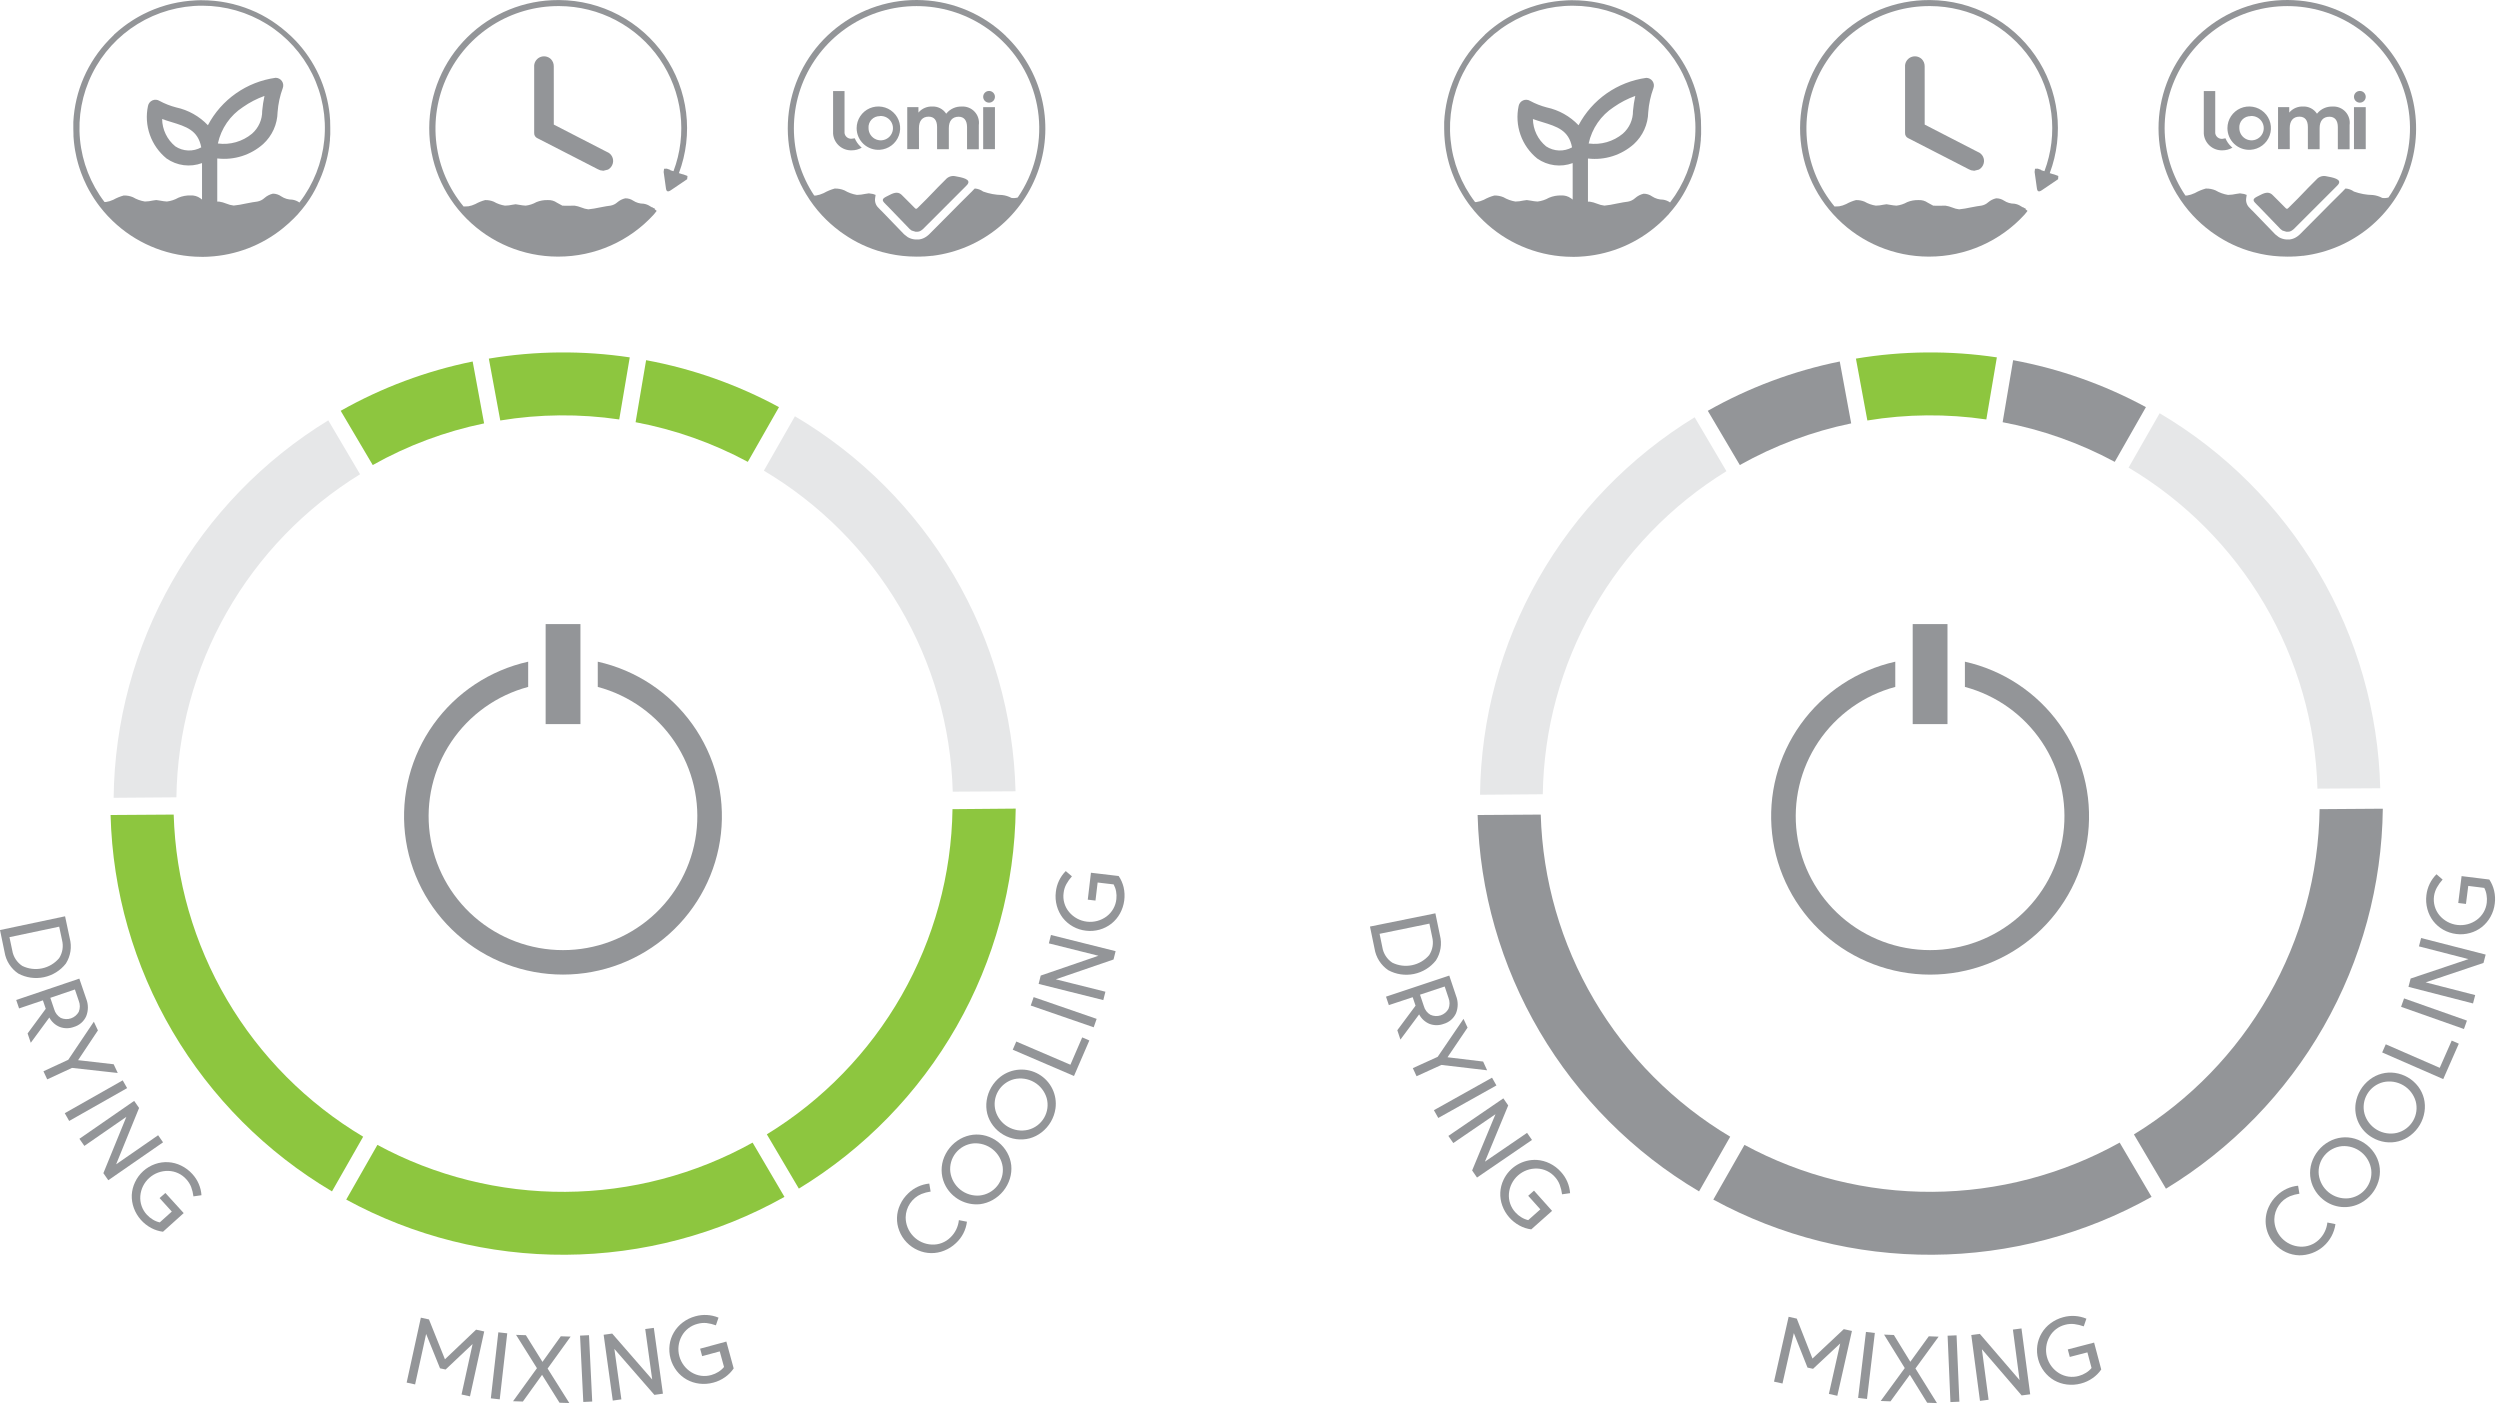<svg width="214" height="121" viewBox="0 0 214 121" fill="none" xmlns="http://www.w3.org/2000/svg">
<path d="M5.57 78.435L5.971 80.322C6.067 80.686 6.088 81.065 6.03 81.436C5.973 81.807 5.839 82.163 5.638 82.481C5.17 83.079 4.504 83.493 3.759 83.649C3.014 83.806 2.238 83.696 1.567 83.337C1.255 83.128 0.99 82.857 0.788 82.541C0.585 82.225 0.451 81.871 0.392 81.501L0 79.612L5.57 78.435ZM5.309 80.463L5.066 79.323L0.809 80.221L1.05 81.36C1.093 81.628 1.192 81.884 1.34 82.111C1.487 82.339 1.681 82.534 1.907 82.683C2.432 82.939 3.028 83.013 3.6 82.892C4.172 82.772 4.686 82.464 5.062 82.018C5.208 81.791 5.305 81.536 5.348 81.269C5.39 81.002 5.377 80.73 5.309 80.469V80.463Z" fill="#939598"/>
<path d="M3.917 86.352L3.672 85.63L1.633 86.321L1.387 85.599L6.79 83.769L7.377 85.488C7.572 85.971 7.572 86.511 7.377 86.994C7.278 87.213 7.132 87.409 6.95 87.566C6.768 87.724 6.553 87.84 6.322 87.907C5.933 88.052 5.506 88.052 5.117 87.907C4.733 87.752 4.416 87.466 4.222 87.1L2.634 89.262L2.362 88.462L3.917 86.352ZM5.202 87.133C5.477 87.255 5.789 87.269 6.075 87.172C6.361 87.075 6.599 86.874 6.743 86.61C6.864 86.31 6.864 85.975 6.743 85.675L6.412 84.699L4.307 85.414L4.636 86.389C4.722 86.7 4.925 86.966 5.202 87.133Z" fill="#939598"/>
<path d="M8.382 88.202L6.684 90.751L9.731 91.1L10.079 91.847L6.165 91.412L4.042 92.394L3.719 91.701L5.842 90.719L8.033 87.457L8.382 88.202Z" fill="#939598"/>
<path d="M10.503 92.478L5.543 95.29L5.922 95.954L10.882 93.142L10.503 92.478Z" fill="#939598"/>
<path d="M6.797 97.481L11.485 94.236L11.906 94.841L9.94 99.664L13.536 97.176L13.957 97.783L9.27 101.028L8.849 100.423L10.817 95.6L7.222 98.09L6.797 97.481Z" fill="#939598"/>
<path d="M15.954 100.954C15.761 100.733 15.524 100.555 15.258 100.43C14.992 100.305 14.702 100.237 14.409 100.23C13.809 100.214 13.226 100.427 12.78 100.827C12.333 101.226 12.058 101.781 12.011 102.377C11.989 102.669 12.027 102.963 12.124 103.239C12.221 103.516 12.375 103.769 12.575 103.983C12.725 104.146 12.898 104.286 13.088 104.399C13.269 104.511 13.468 104.592 13.676 104.637L14.706 103.71L13.66 102.555L14.158 102.119L15.725 103.841L13.952 105.437C13.603 105.393 13.264 105.286 12.953 105.121C12.262 104.755 11.73 104.149 11.459 103.417C11.327 103.058 11.266 102.677 11.279 102.295C11.299 101.916 11.392 101.545 11.555 101.202C11.723 100.84 11.963 100.516 12.259 100.247C12.555 99.979 12.903 99.773 13.28 99.641C13.641 99.514 14.024 99.461 14.405 99.483C14.787 99.506 15.16 99.605 15.503 99.774C15.867 99.95 16.193 100.194 16.463 100.494C16.924 100.993 17.2 101.634 17.246 102.311L16.559 102.41C16.524 102.136 16.458 101.867 16.363 101.608C16.268 101.367 16.129 101.145 15.954 100.954Z" fill="#939598"/>
<path d="M38.144 117.231L37.666 117.127L36.477 114.185L35.533 118.507L34.809 118.349L36.025 112.792L36.72 112.944L38.087 116.355L40.752 113.82L41.449 113.972L40.231 119.528L39.507 119.37L40.455 115.047L38.144 117.231Z" fill="#939598"/>
<path d="M42.657 114.046L42.016 119.698L42.778 119.784L43.42 114.132L42.657 114.046Z" fill="#939598"/>
<path d="M44.758 119.972L43.918 119.945L45.962 117.118L44.175 114.265L45.015 114.292L46.436 116.577L48.005 114.386L48.845 114.413L46.875 117.147L48.733 120.099L47.895 120.074L46.401 117.687L44.758 119.972Z" fill="#939598"/>
<path d="M49.652 114.329L50.418 114.292L50.694 119.972L49.93 120.008L49.652 114.329Z" fill="#939598"/>
<path d="M52.453 119.889L51.672 114.255L52.404 114.154L55.829 118.088L55.232 113.765L55.967 113.666L56.746 119.299L56.016 119.401L52.59 115.467L53.19 119.787L52.453 119.889Z" fill="#939598"/>
<path d="M59.701 113.324C59.416 113.396 59.149 113.527 58.917 113.707C58.685 113.888 58.493 114.114 58.354 114.372C58.067 114.899 57.995 115.515 58.153 116.093C58.31 116.671 58.684 117.166 59.198 117.477C59.449 117.629 59.729 117.728 60.02 117.767C60.311 117.805 60.608 117.783 60.89 117.701C61.103 117.642 61.307 117.552 61.495 117.434C61.677 117.321 61.84 117.179 61.977 117.014L61.61 115.679L60.104 116.087L59.93 115.447L62.176 114.838L62.803 117.137C62.606 117.427 62.358 117.679 62.071 117.881C61.768 118.097 61.428 118.256 61.068 118.351C60.679 118.458 60.272 118.489 59.871 118.441C59.49 118.396 59.12 118.278 58.785 118.091C58.453 117.905 58.162 117.654 57.929 117.354C57.684 117.039 57.504 116.68 57.399 116.296C57.295 115.913 57.267 115.512 57.318 115.117C57.367 114.741 57.491 114.379 57.684 114.052C57.877 113.722 58.134 113.434 58.44 113.203C58.761 112.959 59.128 112.779 59.519 112.674C60.175 112.489 60.875 112.529 61.505 112.789L61.281 113.447C61.022 113.351 60.751 113.286 60.477 113.252C60.216 113.228 59.953 113.252 59.701 113.324Z" fill="#939598"/>
<path d="M81.359 105.923C81.768 105.531 82.024 105.006 82.08 104.444L82.771 104.578C82.685 105.282 82.35 105.932 81.827 106.412C81.535 106.691 81.191 106.911 80.815 107.058C80.46 107.201 80.08 107.272 79.697 107.266C79.314 107.26 78.937 107.177 78.586 107.023C78.217 106.865 77.884 106.634 77.607 106.344C77.33 106.057 77.115 105.717 76.975 105.345C76.836 104.99 76.77 104.61 76.783 104.229C76.795 103.848 76.885 103.474 77.047 103.128C77.212 102.76 77.449 102.429 77.744 102.153C78.232 101.677 78.867 101.381 79.546 101.313L79.661 101.998C79.388 102.037 79.121 102.108 78.864 102.209C78.473 102.378 78.138 102.656 77.901 103.009C77.663 103.363 77.533 103.776 77.525 104.202C77.524 104.803 77.756 105.381 78.173 105.816C78.589 106.251 79.159 106.509 79.761 106.535C80.056 106.55 80.35 106.503 80.625 106.397C80.9 106.292 81.15 106.13 81.359 105.923Z" fill="#939598"/>
<path d="M80.721 99.329C80.959 98.551 81.487 97.893 82.196 97.491C82.531 97.304 82.898 97.183 83.279 97.136C83.657 97.092 84.041 97.123 84.407 97.227C84.79 97.338 85.148 97.522 85.46 97.771C85.771 98.019 86.03 98.327 86.222 98.675C86.406 99.008 86.522 99.373 86.563 99.75C86.6 100.132 86.561 100.517 86.449 100.884C86.213 101.662 85.685 102.319 84.975 102.718C84.641 102.907 84.273 103.029 83.892 103.078C83.304 103.137 82.712 103.022 82.19 102.748C81.668 102.474 81.238 102.052 80.954 101.536C80.772 101.203 80.658 100.838 80.618 100.461C80.578 100.08 80.613 99.696 80.721 99.329ZM83.855 102.336C84.147 102.307 84.43 102.22 84.688 102.08C84.946 101.941 85.174 101.751 85.358 101.523C85.542 101.295 85.678 101.033 85.76 100.751C85.841 100.47 85.865 100.176 85.831 99.885C85.748 99.292 85.44 98.753 84.97 98.379C84.501 98.005 83.905 97.825 83.306 97.875C83.015 97.906 82.734 97.994 82.477 98.134C82.221 98.275 81.995 98.464 81.812 98.692C81.63 98.92 81.495 99.182 81.416 99.463C81.336 99.743 81.313 100.037 81.348 100.326C81.428 100.92 81.734 101.46 82.204 101.835C82.673 102.209 83.269 102.389 83.868 102.336H83.855Z" fill="#939598"/>
<path d="M84.459 94.197C84.579 93.392 85.005 92.664 85.648 92.163C86.111 91.808 86.669 91.599 87.252 91.562C87.835 91.524 88.416 91.661 88.92 91.954C89.424 92.248 89.83 92.684 90.084 93.208C90.338 93.732 90.43 94.319 90.348 94.895C90.231 95.701 89.806 96.429 89.161 96.929C88.859 97.164 88.513 97.339 88.143 97.442C87.381 97.64 86.571 97.529 85.891 97.133C85.546 96.935 85.245 96.67 85.006 96.353C84.775 96.051 84.606 95.706 84.51 95.338C84.419 94.965 84.401 94.577 84.459 94.197ZM88.012 96.71C88.296 96.638 88.563 96.51 88.797 96.334C89.031 96.157 89.228 95.936 89.375 95.684C89.523 95.431 89.618 95.152 89.656 94.862C89.694 94.572 89.674 94.278 89.596 93.996C89.426 93.422 89.043 92.934 88.524 92.634C88.005 92.333 87.39 92.241 86.805 92.378C86.521 92.45 86.254 92.578 86.02 92.754C85.785 92.93 85.589 93.151 85.441 93.403C85.293 93.656 85.198 93.936 85.159 94.226C85.121 94.516 85.142 94.81 85.219 95.092C85.387 95.668 85.77 96.157 86.29 96.458C86.811 96.759 87.427 96.85 88.012 96.71Z" fill="#939598"/>
<path d="M91.934 92.105L86.691 89.855L86.993 89.154L91.626 91.141L92.637 88.801L93.248 89.064L91.934 92.105Z" fill="#939598"/>
<path d="M88.481 85.353L88.231 86.074L93.622 87.936L93.873 87.215L88.481 85.353Z" fill="#939598"/>
<path d="M94.442 85.607L88.906 84.223L89.086 83.509L94.027 81.813L89.782 80.752L89.962 80.035L95.496 81.419L95.318 82.133L90.377 83.829L94.623 84.891L94.442 85.607Z" fill="#939598"/>
<path d="M91.045 76.433C91.004 76.724 91.025 77.019 91.106 77.301C91.187 77.583 91.326 77.845 91.515 78.07C91.9 78.53 92.447 78.825 93.043 78.895C93.64 78.965 94.241 78.805 94.722 78.447C94.957 78.271 95.153 78.048 95.297 77.793C95.442 77.538 95.531 77.255 95.561 76.964C95.586 76.746 95.578 76.525 95.539 76.308C95.502 76.097 95.43 75.894 95.328 75.705L93.957 75.543L93.773 77.089L93.113 77.011L93.385 74.706L95.758 74.987C95.956 75.277 96.098 75.6 96.18 75.941C96.357 76.701 96.249 77.5 95.876 78.186C95.693 78.521 95.445 78.817 95.147 79.058C94.841 79.299 94.49 79.477 94.114 79.582C93.738 79.686 93.345 79.715 92.958 79.667C92.57 79.624 92.195 79.505 91.854 79.316C91.513 79.128 91.213 78.873 90.972 78.568C90.74 78.264 90.568 77.918 90.467 77.549C90.359 77.161 90.329 76.755 90.379 76.355C90.449 75.679 90.749 75.047 91.229 74.564L91.757 75.014C91.572 75.219 91.411 75.445 91.278 75.686C91.153 75.918 91.073 76.171 91.045 76.433Z" fill="#939598"/>
<path d="M81.555 67.767C81.401 62.201 79.838 56.763 77.012 51.959C74.185 47.156 70.186 43.142 65.387 40.29L68.046 35.633C73.665 38.952 78.346 43.639 81.649 49.253C84.952 54.868 86.769 61.227 86.93 67.734L81.555 67.767Z" fill="#E6E7E8"/>
<path d="M30.822 40.596C26.081 43.519 22.155 47.584 19.408 52.418C16.66 57.251 15.178 62.697 15.1 68.251L9.727 68.292C9.799 61.798 11.522 55.428 14.735 49.778C17.948 44.127 22.546 39.38 28.1 35.981L30.822 40.596Z" fill="#E6E7E8"/>
<path d="M55.307 30.831L54.406 36.141C57.764 36.772 61.005 37.917 64.012 39.535L66.681 34.851C63.125 32.924 59.287 31.567 55.307 30.831Z" fill="#8DC63F"/>
<path d="M29.164 35.165L31.906 39.807C34.88 38.135 38.095 36.933 41.439 36.242L40.46 30.944C36.495 31.75 32.683 33.174 29.164 35.165Z" fill="#8DC63F"/>
<path d="M42.823 35.993C46.192 35.439 49.628 35.409 53.006 35.905L53.907 30.591C49.906 29.993 45.834 30.029 41.844 30.697L42.823 35.993Z" fill="#8DC63F"/>
<path d="M81.534 69.264C81.452 74.862 79.952 80.348 77.173 85.214C74.395 90.08 70.428 94.168 65.641 97.099L68.382 101.745C73.988 98.333 78.632 93.559 81.879 87.87C85.126 82.18 86.869 75.762 86.945 69.217L81.534 69.264Z" fill="#8DC63F"/>
<path d="M64.423 97.807C59.521 100.537 54.005 101.988 48.389 102.022C42.774 102.056 37.241 100.673 32.306 98.002L29.637 102.685C35.395 105.822 41.861 107.447 48.424 107.407C54.987 107.366 61.431 105.661 67.151 102.453L64.423 97.807Z" fill="#8DC63F"/>
<path d="M31.087 97.301C26.276 94.433 22.268 90.404 19.434 85.585C16.599 80.765 15.029 75.312 14.868 69.728L9.465 69.765C9.634 76.294 11.461 82.673 14.776 88.307C18.09 93.941 22.784 98.646 28.418 101.983L31.087 97.301Z" fill="#8DC63F"/>
<path d="M49.686 53.422H46.707V61.983H49.686V53.422Z" fill="#939598"/>
<path d="M51.169 56.64V58.8C53.864 59.52 56.205 61.192 57.754 63.504C59.304 65.816 59.958 68.61 59.593 71.367C59.229 74.123 57.871 76.653 55.773 78.487C53.676 80.32 50.981 81.33 48.191 81.33C45.4 81.33 42.705 80.32 40.608 78.487C38.51 76.653 37.152 74.123 36.788 71.367C36.423 68.61 37.077 65.816 38.627 63.504C40.177 61.192 42.517 59.52 45.212 58.8V56.64C41.944 57.371 39.062 59.276 37.117 61.992C35.172 64.709 34.3 68.044 34.669 71.361C35.038 74.677 36.621 77.742 39.116 79.967C41.611 82.193 44.842 83.424 48.191 83.424C51.539 83.424 54.77 82.193 57.265 79.967C59.76 77.742 61.343 74.677 61.712 71.361C62.081 68.044 61.209 64.709 59.264 61.992C57.319 59.276 54.437 57.371 51.169 56.64Z" fill="#939598"/>
<path d="M122.868 78.18L123.26 80.069C123.353 80.431 123.37 80.808 123.31 81.178C123.251 81.547 123.116 81.9 122.913 82.215C122.442 82.811 121.774 83.222 121.028 83.374C120.281 83.527 119.505 83.411 118.836 83.048C118.524 82.837 118.259 82.564 118.056 82.247C117.854 81.929 117.72 81.574 117.661 81.202L117.27 79.313L122.868 78.18ZM122.594 80.203L122.357 79.062L118.092 79.934L118.327 81.076C118.369 81.344 118.467 81.6 118.613 81.829C118.76 82.058 118.953 82.254 119.179 82.404C119.702 82.662 120.296 82.738 120.868 82.621C121.44 82.504 121.956 82.202 122.336 81.76C122.484 81.533 122.584 81.277 122.628 81.009C122.673 80.741 122.661 80.467 122.594 80.203Z" fill="#939598"/>
<path d="M121.171 86.087L120.926 85.361L118.885 86.038L118.641 85.314L124.057 83.509L124.633 85.232C124.828 85.716 124.828 86.255 124.633 86.739C124.533 86.957 124.386 87.152 124.203 87.309C124.019 87.465 123.804 87.581 123.572 87.646C123.183 87.791 122.756 87.791 122.367 87.646C121.984 87.487 121.669 87.199 121.478 86.832L119.876 88.989L119.61 88.186L121.171 86.087ZM122.448 86.867C122.722 86.993 123.034 87.009 123.32 86.915C123.607 86.82 123.846 86.62 123.991 86.356C124.111 86.055 124.111 85.72 123.991 85.419L123.666 84.444L121.553 85.144L121.88 86.12C121.963 86.436 122.169 86.706 122.452 86.871L122.448 86.867Z" fill="#939598"/>
<path d="M125.624 87.962L123.908 90.501L126.955 90.868L127.298 91.617L123.385 91.158L121.257 92.126L120.938 91.433L123.066 90.464L125.277 87.215L125.624 87.962Z" fill="#939598"/>
<path d="M127.718 92.249L122.742 95.033L123.117 95.698L128.093 92.914L127.718 92.249Z" fill="#939598"/>
<path d="M123.98 97.235L128.686 94.019L129.103 94.624L127.11 99.438L130.717 96.972L131.138 97.58L126.432 100.798L126.015 100.191L128.013 95.377L124.402 97.846L123.98 97.235Z" fill="#939598"/>
<path d="M133.115 100.763C132.923 100.541 132.687 100.361 132.422 100.235C132.157 100.108 131.868 100.038 131.574 100.027C130.973 100.008 130.387 100.22 129.938 100.62C129.49 101.02 129.213 101.576 129.165 102.174C129.141 102.466 129.177 102.759 129.273 103.036C129.368 103.313 129.52 103.567 129.72 103.782C129.868 103.946 130.039 104.087 130.229 104.201C130.41 104.313 130.609 104.395 130.816 104.443L131.854 103.52L130.814 102.359L131.31 101.92L132.859 103.651L131.077 105.234C130.727 105.19 130.389 105.081 130.08 104.914C129.39 104.545 128.861 103.935 128.596 103.2C128.465 102.841 128.407 102.46 128.425 102.078C128.444 101.699 128.539 101.327 128.705 100.986C128.958 100.452 129.365 100.006 129.873 99.704C130.382 99.402 130.969 99.258 131.56 99.29C131.943 99.318 132.317 99.419 132.661 99.588C133.024 99.766 133.349 100.014 133.617 100.316C134.077 100.817 134.353 101.458 134.4 102.135L133.713 102.232C133.679 101.958 133.613 101.688 133.517 101.429C133.427 101.183 133.29 100.957 133.115 100.763Z" fill="#939598"/>
<path d="M155.198 117.17L154.722 117.065L153.553 114.113L152.582 118.429L151.855 118.267L153.107 112.717L153.804 112.873L155.147 116.292L157.828 113.775L158.526 113.929L157.274 119.479L156.552 119.317L157.523 115L155.198 117.17Z" fill="#939598"/>
<path d="M159.726 114.012L159.055 119.661L159.815 119.751L160.486 114.102L159.726 114.012Z" fill="#939598"/>
<path d="M161.826 119.955L160.988 119.924L163.048 117.106L161.276 114.243L162.116 114.275L163.524 116.568L165.105 114.386L165.945 114.419L163.961 117.141L165.804 120.103L164.966 120.074L163.483 117.68L161.826 119.955Z" fill="#939598"/>
<path d="M167.482 114.304L166.715 114.336L166.957 120.018L167.724 119.985L167.482 114.304Z" fill="#939598"/>
<path d="M169.486 119.914L168.742 114.277L169.475 114.181L172.874 118.134L172.304 113.812L173.039 113.715L173.785 119.352L173.052 119.448L169.651 115.494L170.223 119.82L169.486 119.914Z" fill="#939598"/>
<path d="M176.783 113.398C176.498 113.468 176.23 113.596 175.998 113.775C175.765 113.954 175.572 114.179 175.432 114.436C175.142 114.961 175.066 115.577 175.219 116.156C175.373 116.736 175.744 117.234 176.257 117.547C176.508 117.7 176.788 117.8 177.079 117.84C177.371 117.88 177.667 117.859 177.951 117.779C178.164 117.721 178.367 117.633 178.554 117.516C178.738 117.406 178.901 117.265 179.037 117.1L178.683 115.763L177.173 116.154L177.003 115.512L179.255 114.926L179.866 117.227C179.668 117.517 179.418 117.768 179.128 117.967C178.825 118.181 178.485 118.339 178.125 118.431C177.733 118.536 177.325 118.563 176.922 118.513C176.542 118.466 176.174 118.345 175.84 118.158C175.503 117.962 175.209 117.702 174.974 117.392C174.739 117.083 174.567 116.73 174.469 116.355C174.366 115.973 174.341 115.575 174.394 115.184C174.446 114.806 174.574 114.442 174.769 114.114C174.964 113.786 175.223 113.5 175.53 113.273C175.853 113.032 176.22 112.855 176.611 112.752C177.268 112.57 177.967 112.615 178.595 112.879L178.37 113.537C178.109 113.442 177.839 113.377 177.565 113.342C177.303 113.311 177.038 113.331 176.783 113.398Z" fill="#939598"/>
<path d="M198.495 106.124C198.906 105.733 199.164 105.209 199.223 104.646L199.914 104.787C199.811 105.53 199.439 106.21 198.87 106.701C198.3 107.192 197.571 107.461 196.818 107.456C196.429 107.444 196.045 107.356 195.69 107.195C195.335 107.035 195.016 106.806 194.75 106.522C194.344 106.103 194.074 105.571 193.977 104.996C193.881 104.421 193.961 103.83 194.208 103.302C194.376 102.933 194.615 102.602 194.913 102.326C195.403 101.855 196.038 101.562 196.716 101.497L196.83 102.182C196.556 102.22 196.288 102.29 196.031 102.391C195.638 102.555 195.301 102.83 195.062 103.182C194.822 103.533 194.69 103.946 194.682 104.371C194.678 104.97 194.906 105.547 195.318 105.983C195.73 106.419 196.295 106.68 196.895 106.713C197.188 106.73 197.481 106.686 197.756 106.585C198.032 106.483 198.283 106.326 198.495 106.124Z" fill="#939598"/>
<path d="M197.872 99.549C197.991 99.164 198.184 98.805 198.44 98.492C198.693 98.177 199.006 97.915 199.36 97.721C199.694 97.534 200.061 97.415 200.441 97.372C200.821 97.329 201.206 97.363 201.573 97.471C201.956 97.584 202.312 97.772 202.622 98.023C202.932 98.273 203.189 98.583 203.379 98.933C203.56 99.266 203.672 99.633 203.71 100.01C203.745 100.391 203.705 100.775 203.59 101.14C203.349 101.917 202.817 102.571 202.104 102.966C201.593 103.248 201.009 103.37 200.428 103.317C199.846 103.263 199.294 103.037 198.843 102.668C198.533 102.417 198.276 102.108 198.087 101.756C197.906 101.422 197.793 101.055 197.754 100.677C197.719 100.297 197.759 99.914 197.872 99.549ZM200.994 102.578C201.286 102.55 201.569 102.464 201.828 102.326C202.086 102.188 202.314 102 202.499 101.773C202.684 101.546 202.822 101.284 202.904 101.004C202.987 100.723 203.012 100.429 202.979 100.139C202.9 99.545 202.597 99.004 202.13 98.627C201.663 98.25 201.07 98.066 200.471 98.111C200.179 98.14 199.896 98.226 199.638 98.364C199.379 98.502 199.151 98.691 198.967 98.918C198.782 99.144 198.645 99.406 198.562 99.686C198.48 99.966 198.454 100.26 198.487 100.55C198.563 101.145 198.866 101.687 199.333 102.065C199.799 102.442 200.394 102.626 200.994 102.578Z" fill="#939598"/>
<path d="M201.647 94.437C201.77 93.632 202.201 92.906 202.85 92.411C203.153 92.177 203.5 92.005 203.87 91.906C204.238 91.809 204.623 91.787 205 91.839C205.796 91.951 206.516 92.371 207.001 93.01C207.23 93.315 207.396 93.662 207.489 94.031C207.58 94.403 207.597 94.788 207.538 95.166C207.415 95.97 206.985 96.695 206.337 97.19C206.034 97.425 205.686 97.597 205.315 97.695C204.947 97.791 204.563 97.814 204.185 97.762C203.79 97.708 203.409 97.576 203.067 97.372C202.56 97.082 202.153 96.646 201.899 96.121C201.646 95.596 201.558 95.007 201.647 94.431V94.437ZM205.182 96.974C205.467 96.903 205.734 96.777 205.969 96.602C206.204 96.428 206.402 96.208 206.551 95.957C206.7 95.705 206.798 95.427 206.838 95.137C206.878 94.848 206.859 94.553 206.784 94.271C206.618 93.695 206.238 93.205 205.721 92.901C205.203 92.596 204.589 92.501 204.003 92.634C203.718 92.704 203.451 92.831 203.216 93.005C202.981 93.18 202.783 93.4 202.634 93.652C202.485 93.903 202.387 94.182 202.347 94.472C202.307 94.761 202.326 95.056 202.401 95.338C202.565 95.915 202.946 96.406 203.463 96.71C203.981 97.015 204.596 97.109 205.182 96.974Z" fill="#939598"/>
<path d="M209.141 92.372L203.914 90.089L204.222 89.392L208.841 91.406L209.867 89.074L210.474 89.34L209.141 92.372Z" fill="#939598"/>
<path d="M205.787 85.464L205.531 86.183L210.914 88.083L211.17 87.364L205.787 85.464Z" fill="#939598"/>
<path d="M211.69 85.895L206.164 84.475L206.35 83.763L211.301 82.1L207.061 81.009L207.247 80.295L212.773 81.712L212.587 82.426L207.637 84.09L211.877 85.179L211.69 85.895Z" fill="#939598"/>
<path d="M208.352 76.704C208.312 76.995 208.332 77.291 208.411 77.573C208.491 77.856 208.628 78.119 208.815 78.346C209.198 78.806 209.743 79.103 210.339 79.175C210.934 79.248 211.535 79.091 212.018 78.736C212.254 78.562 212.451 78.342 212.598 78.088C212.744 77.835 212.836 77.555 212.868 77.264C212.894 77.046 212.887 76.824 212.849 76.607C212.817 76.397 212.751 76.193 212.653 76.004L211.282 75.834L211.086 77.378L210.426 77.296L210.712 74.995L213.084 75.288C213.279 75.579 213.419 75.904 213.497 76.246C213.582 76.607 213.601 76.981 213.552 77.348C213.506 77.748 213.38 78.135 213.182 78.486C212.996 78.82 212.747 79.115 212.447 79.354C212.147 79.59 211.803 79.763 211.435 79.864C211.053 79.972 210.653 80.002 210.26 79.951C209.864 79.904 209.482 79.778 209.136 79.581C208.805 79.392 208.515 79.14 208.282 78.839C208.051 78.534 207.881 78.186 207.783 77.817C207.678 77.428 207.65 77.022 207.7 76.622C207.777 75.947 208.081 75.318 208.562 74.837L209.087 75.29C208.902 75.495 208.741 75.719 208.605 75.959C208.476 76.19 208.39 76.442 208.352 76.704Z" fill="#939598"/>
<path d="M198.373 67.508C198.219 61.941 196.657 56.504 193.83 51.7C191.004 46.896 187.006 42.881 182.207 40.028L184.866 35.374C190.485 38.692 195.166 43.379 198.469 48.994C201.771 54.609 203.588 60.968 203.749 67.474L198.373 67.508Z" fill="#E6E7E8"/>
<path d="M147.783 40.333C143.042 43.255 139.117 47.321 136.37 52.155C133.622 56.988 132.141 62.433 132.063 67.988L126.691 68.031C126.762 61.536 128.485 55.166 131.698 49.516C134.91 43.865 139.509 39.118 145.063 35.719L147.783 40.333Z" fill="#E6E7E8"/>
<path d="M172.325 30.831L171.426 36.141C174.781 36.773 178.018 37.917 181.022 39.535L183.691 34.851C180.138 32.924 176.302 31.568 172.325 30.831Z" fill="#939598"/>
<path d="M146.188 35.165L148.929 39.807C151.903 38.136 155.119 36.933 158.462 36.242L157.483 30.944C153.518 31.749 149.706 33.174 146.188 35.165Z" fill="#939598"/>
<path d="M159.846 35.993C163.216 35.439 166.651 35.409 170.03 35.905L170.931 30.591C166.929 29.993 162.858 30.029 158.867 30.697L159.846 35.993Z" fill="#8DC63F"/>
<path d="M198.558 69.264C198.477 74.863 196.977 80.351 194.198 85.219C191.42 90.086 187.452 94.175 182.664 97.106L185.406 101.753C191.011 98.341 195.656 93.567 198.903 87.877C202.15 82.188 203.893 75.77 203.969 69.225L198.558 69.264Z" fill="#939598"/>
<path d="M181.444 97.807C176.542 100.537 171.027 101.987 165.411 102.021C159.795 102.055 154.262 100.672 149.327 98.002L146.66 102.685C152.419 105.822 158.884 107.447 165.447 107.407C172.01 107.366 178.455 105.661 184.174 102.453L181.444 97.807Z" fill="#939598"/>
<path d="M148.106 97.301C143.296 94.433 139.288 90.403 136.454 85.584C133.619 80.765 132.048 75.312 131.887 69.728L126.484 69.765C126.654 76.294 128.481 82.674 131.796 88.308C135.111 93.942 139.805 98.647 145.439 101.983L148.106 97.301Z" fill="#939598"/>
<path d="M166.705 53.422H163.727V61.983H166.705V53.422Z" fill="#939598"/>
<path d="M168.196 56.64V58.8C170.89 59.521 173.23 61.192 174.78 63.504C176.33 65.816 176.983 68.611 176.619 71.367C176.254 74.123 174.896 76.654 172.799 78.487C170.701 80.32 168.006 81.33 165.216 81.33C162.426 81.33 159.731 80.32 157.633 78.487C155.535 76.654 154.178 74.123 153.813 71.367C153.449 68.611 154.102 65.816 155.652 63.504C157.201 61.192 159.541 59.521 162.236 58.8V56.64C158.968 57.371 156.086 59.277 154.14 61.993C152.195 64.71 151.323 68.046 151.692 71.363C152.061 74.68 153.645 77.745 156.14 79.971C158.635 82.197 161.867 83.428 165.216 83.428C168.565 83.428 171.797 82.197 174.292 79.971C176.787 77.745 178.371 74.68 178.74 71.363C179.109 68.046 178.237 64.71 176.291 61.993C174.346 59.277 171.463 57.371 168.196 56.64Z" fill="#939598"/>
<path d="M25.549 18.272L25.849 17.921L25.947 17.796L26.156 17.529L26.247 17.402L26.442 17.121L26.515 17.012L26.711 16.697L26.762 16.613L26.957 16.262L26.985 16.209L27.181 15.819V15.8C27.691 14.759 28.032 13.644 28.191 12.496V12.478L28.244 12V11.885L28.271 11.495V11.138V10.984V10.917L28.26 10.422V10.322L28.222 9.848V9.825C27.976 7.447 26.949 5.217 25.301 3.481L24.909 3.09L24.517 2.739L24.284 2.544L24.12 2.407L23.783 2.152L23.71 2.097L23.319 1.824L23.291 1.804L22.857 1.535C22.557 1.357 22.252 1.197 21.94 1.049L21.484 0.854L21.458 0.842L21.016 0.673L20.963 0.653L20.544 0.514L20.458 0.487L20.066 0.38L19.947 0.345L19.576 0.263L19.422 0.23L19.071 0.167L18.893 0.138L18.55 0.095L18.354 0.073L17.99 0.046L17.814 0.032C17.632 0.032 17.45 0.019 17.267 0.019C17.085 0.019 16.915 0.019 16.737 0.032L16.5 0.05L16.214 0.071L15.912 0.105L15.697 0.132L15.372 0.185L15.186 0.216L14.859 0.286L14.679 0.325L14.363 0.407L14.179 0.458L13.883 0.552L13.688 0.614L13.417 0.713L13.202 0.793L12.959 0.893L12.728 0.993L12.513 1.096L12.266 1.215L12.07 1.318L11.814 1.459L11.633 1.564L11.377 1.72L11.203 1.836L10.952 2.003L10.768 2.136L10.543 2.304L10.323 2.479L10.145 2.624L9.777 2.948L9.761 2.961V2.975L9.37 3.365L9.328 3.41C7.496 5.31 6.413 7.804 6.277 10.435V10.714V11.005V11.025L6.289 11.489V11.667L6.313 11.969L6.332 12.18L6.364 12.441L6.395 12.666L6.434 12.904L6.532 13.39L6.565 13.542L6.64 13.829L6.681 13.985L6.767 14.274L6.814 14.416L6.916 14.713L6.953 14.816C7.083 15.167 7.231 15.511 7.398 15.847L7.425 15.905L7.58 16.202L7.638 16.307L7.801 16.588L7.862 16.689L8.04 16.976L8.083 17.041L8.324 17.39L8.52 17.654L8.531 17.669L8.774 17.97L8.856 18.073L9.172 18.43L9.199 18.459L9.238 18.502L9.597 18.865L9.657 18.924C11.562 20.753 14.066 21.835 16.707 21.97C16.903 21.982 17.099 21.986 17.283 21.986C17.479 21.986 17.675 21.986 17.871 21.97C20.19 21.85 22.412 20.999 24.214 19.538L24.235 19.519L24.609 19.201L24.682 19.14L25.007 18.832L25.124 18.723L25.502 18.333L25.522 18.311L25.549 18.272ZM25.626 17.334C25.446 17.206 25.239 17.123 25.021 17.091C24.683 17.093 24.352 16.994 24.071 16.807C23.864 16.659 23.616 16.579 23.362 16.576C23.095 16.638 22.847 16.766 22.641 16.947C22.468 17.107 22.253 17.214 22.02 17.255C21.909 17.255 21.404 17.353 21.041 17.423C20.7 17.502 20.355 17.559 20.007 17.595C19.789 17.57 19.575 17.515 19.373 17.429C19.173 17.346 18.964 17.288 18.75 17.255H18.597V13.567H18.638C19.337 13.644 20.044 13.574 20.714 13.361C21.383 13.148 22.001 12.798 22.526 12.332C22.906 11.984 23.212 11.562 23.425 11.092C23.637 10.623 23.752 10.115 23.761 9.6C23.813 8.893 23.963 8.197 24.208 7.532C24.243 7.433 24.255 7.328 24.241 7.224C24.227 7.121 24.188 7.022 24.128 6.936C24.067 6.851 23.987 6.781 23.894 6.733C23.801 6.685 23.698 6.659 23.593 6.659C22.372 6.828 21.21 7.285 20.202 7.991C19.194 8.697 18.369 9.633 17.796 10.72C17.065 9.95 16.117 9.418 15.076 9.194C14.581 9.066 14.104 8.879 13.654 8.636C13.565 8.58 13.463 8.547 13.358 8.539C13.253 8.531 13.148 8.549 13.051 8.591C12.954 8.633 12.868 8.698 12.802 8.78C12.735 8.863 12.69 8.96 12.669 9.063C12.492 9.888 12.547 10.744 12.828 11.539C13.109 12.334 13.604 13.037 14.259 13.569C14.695 13.875 15.199 14.071 15.728 14.139C16.256 14.207 16.794 14.145 17.293 13.96V17.082L17.148 16.971C16.905 16.798 16.611 16.713 16.314 16.729C15.956 16.718 15.6 16.785 15.27 16.924C14.969 17.096 14.636 17.207 14.291 17.25C14.097 17.238 13.903 17.213 13.713 17.174L13.376 17.123L13.085 17.164C12.861 17.217 12.633 17.246 12.403 17.25C12.041 17.192 11.694 17.067 11.379 16.881C11.131 16.777 10.864 16.727 10.595 16.734C10.283 16.818 9.982 16.94 9.701 17.099C9.497 17.195 9.281 17.26 9.058 17.294H8.947C7.761 15.742 7.034 13.889 6.848 11.946C6.663 10.004 7.026 8.048 7.897 6.3C8.768 4.552 10.112 3.082 11.778 2.055C13.443 1.028 15.363 0.485 17.322 0.488C19.28 0.491 21.199 1.04 22.861 2.072C24.523 3.104 25.863 4.578 26.728 6.329C27.594 8.079 27.951 10.036 27.76 11.978C27.569 13.92 26.836 15.771 25.645 17.32L25.626 17.334ZM18.65 12.283C18.927 11 19.701 9.878 20.804 9.161C21.371 8.765 21.988 8.445 22.639 8.211C22.547 8.634 22.482 9.063 22.443 9.495C22.448 9.864 22.372 10.229 22.221 10.566C22.07 10.902 21.848 11.203 21.57 11.446C21.168 11.779 20.7 12.025 20.198 12.169C19.695 12.313 19.168 12.352 18.65 12.283ZM17.226 12.615C16.884 12.804 16.496 12.896 16.105 12.881C15.714 12.866 15.334 12.744 15.008 12.529C14.66 12.244 14.379 11.887 14.184 11.482C13.988 11.078 13.884 10.636 13.878 10.188C14.142 10.285 14.412 10.367 14.679 10.449C15.934 10.833 16.95 11.148 17.226 12.607V12.615Z" fill="#939598"/>
<path d="M58.85 15.064L58.742 15.021L58.458 14.918H58.425L58.115 14.82C58.736 13.167 58.948 11.388 58.731 9.636C58.515 7.884 57.877 6.209 56.873 4.755C55.868 3.301 54.526 2.11 52.961 1.283C51.395 0.456 49.653 0.018 47.881 0.005H47.801C44.878 -0.005 42.071 1.142 39.998 3.194C37.924 5.246 36.753 8.034 36.742 10.947C36.732 13.859 37.883 16.656 39.942 18.722C42.001 20.789 44.8 21.956 47.723 21.966H47.803C49.341 21.965 50.863 21.644 52.269 21.023C53.675 20.401 54.936 19.494 55.969 18.358L56.116 18.175L56.212 18.052L56.036 17.903L56.069 17.864L55.901 17.79L55.83 17.732L55.816 17.749L55.656 17.659C55.486 17.542 55.291 17.466 55.086 17.437C54.769 17.438 54.459 17.346 54.195 17.172C53.996 17.04 53.762 16.972 53.523 16.976C53.273 17.032 53.04 17.149 52.846 17.316C52.681 17.466 52.477 17.565 52.258 17.603C52.154 17.603 51.671 17.695 51.336 17.759C51.013 17.832 50.686 17.885 50.357 17.919C50.154 17.895 49.956 17.842 49.769 17.763C49.58 17.687 49.383 17.634 49.182 17.603C49.154 17.603 48.383 17.624 48.136 17.603L47.676 17.351C47.448 17.19 47.171 17.111 46.892 17.127C46.557 17.116 46.223 17.175 45.913 17.302C45.632 17.461 45.322 17.563 45.001 17.603C44.818 17.593 44.637 17.57 44.458 17.535L44.141 17.484L43.869 17.525C43.658 17.573 43.443 17.599 43.226 17.603C42.887 17.55 42.561 17.435 42.265 17.263C42.032 17.167 41.781 17.12 41.528 17.127C41.236 17.205 40.955 17.319 40.69 17.466C40.499 17.56 40.295 17.625 40.085 17.661C39.88 17.661 39.762 17.673 39.684 17.677C38.413 16.144 37.607 14.282 37.358 12.309C37.11 10.336 37.429 8.333 38.28 6.535C39.13 4.736 40.477 3.216 42.162 2.151C43.847 1.086 45.802 0.52 47.797 0.52H47.875C49.567 0.529 51.232 0.945 52.727 1.733C54.223 2.521 55.505 3.657 56.465 5.045C57.425 6.433 58.035 8.032 58.241 9.705C58.448 11.378 58.245 13.076 57.651 14.654L57.393 14.576L57.36 14.535L57.078 14.436L56.843 14.447L56.809 14.721C56.872 15.189 56.943 15.653 57.005 16.122C57.042 16.403 57.17 16.455 57.422 16.286C57.749 16.067 58.078 15.847 58.401 15.624L58.821 15.339L58.85 15.064Z" fill="#939598"/>
<path d="M47.403 5.678C47.405 5.561 47.383 5.445 47.339 5.336C47.294 5.228 47.228 5.13 47.145 5.048C47.02 4.932 46.864 4.857 46.695 4.831C46.527 4.806 46.355 4.832 46.202 4.905C46.048 4.979 45.921 5.097 45.836 5.244C45.751 5.39 45.712 5.559 45.725 5.729V7.649C45.725 8.894 45.725 10.138 45.725 11.382C45.72 11.476 45.744 11.57 45.794 11.651C45.844 11.732 45.918 11.795 46.005 11.832C47.274 12.483 48.542 13.133 49.81 13.784L51.165 14.481L51.377 14.574L51.647 14.617L52.05 14.516C52.151 14.459 52.24 14.382 52.31 14.29C52.38 14.198 52.43 14.093 52.458 13.981C52.509 13.785 52.486 13.578 52.393 13.398C52.3 13.217 52.144 13.078 51.955 13.005L51.661 12.855C50.251 12.128 48.839 11.401 47.425 10.675L47.405 10.664V10.644C47.405 10.025 47.405 9.407 47.405 8.786V7.42C47.405 6.839 47.405 6.259 47.403 5.678Z" fill="#939598"/>
<path d="M86.106 3.082C84.183 1.232 81.65 0.141 78.98 0.013C76.309 -0.115 73.684 0.729 71.591 2.388C69.499 4.046 68.084 6.406 67.609 9.028C67.134 11.649 67.632 14.354 69.01 16.637L69.023 16.652C69.409 17.293 69.86 17.892 70.369 18.44C70.819 18.924 71.313 19.367 71.843 19.763L71.916 19.82L72.213 20.028C73.232 20.739 74.366 21.267 75.566 21.589H75.576L76.099 21.714L76.199 21.736L76.655 21.822L76.851 21.851L77.243 21.902L77.562 21.929L77.846 21.95C78.041 21.962 78.259 21.968 78.466 21.968C78.674 21.968 78.829 21.968 79.005 21.954H79.111L79.551 21.919L79.788 21.894H79.845C81.907 21.634 83.854 20.799 85.46 19.484C87.066 18.169 88.265 16.429 88.921 14.463C89.576 12.498 89.66 10.387 89.163 8.376C88.666 6.365 87.608 4.535 86.112 3.098L86.106 3.082ZM67.956 10.986C67.956 8.932 68.562 6.924 69.7 5.211C70.837 3.499 72.455 2.157 74.351 1.355C76.248 0.552 78.34 0.323 80.367 0.696C82.393 1.07 84.264 2.029 85.748 3.455C87.536 5.173 88.655 7.468 88.906 9.93C89.157 12.393 88.524 14.865 87.118 16.906C86.945 16.956 86.763 16.968 86.584 16.943C86.334 16.808 86.06 16.723 85.777 16.693C85.226 16.685 84.68 16.584 84.161 16.397C83.95 16.244 83.701 16.153 83.441 16.135L83.341 16.233L83.145 16.44L83.133 16.449C82.416 17.154 81.866 17.71 81.333 18.251C80.801 18.791 80.268 19.328 79.571 20.022L79.54 20.052L79.479 20.108L79.444 20.138L79.383 20.188L79.34 20.22L79.275 20.266L79.224 20.298L79.156 20.338L79.087 20.374L79.011 20.407L78.934 20.436L78.848 20.462L78.764 20.479L78.674 20.497H78.594H78.508H78.451H78.322C78.104 20.478 77.893 20.411 77.705 20.302L77.393 20.059C76.849 19.496 76.205 18.83 75.56 18.159L75.421 18.018L75.386 17.989L75.357 17.958L75.288 17.886L75.2 17.794C75.087 17.689 75.001 17.559 74.951 17.413C74.9 17.268 74.886 17.113 74.91 16.961L74.951 16.684L74.732 16.605L74.377 16.551L74.072 16.596C73.836 16.65 73.595 16.679 73.353 16.684C72.974 16.621 72.609 16.489 72.278 16.293C72.017 16.184 71.735 16.132 71.452 16.139C71.123 16.23 70.806 16.361 70.51 16.529C70.296 16.631 70.069 16.701 69.836 16.74H69.697C68.562 15.034 67.957 13.033 67.956 10.986Z" fill="#939598"/>
<path d="M85.167 9.173H84.16V12.767H85.167V9.173Z" fill="#939598"/>
<path d="M78.661 10.962C78.661 10.338 78.964 9.986 79.491 9.986C79.963 9.986 80.214 10.293 80.214 10.876V12.773H81.22V10.968C81.22 10.343 81.524 9.992 82.059 9.992C82.523 9.992 82.779 10.308 82.779 10.882V12.779H83.786V10.706C83.815 10.502 83.799 10.293 83.737 10.096C83.676 9.898 83.571 9.717 83.43 9.565C83.289 9.413 83.117 9.294 82.924 9.217C82.731 9.14 82.524 9.107 82.317 9.12C82.07 9.112 81.825 9.161 81.6 9.262C81.374 9.364 81.176 9.515 81.019 9.705L80.995 9.738L80.972 9.703C80.843 9.514 80.667 9.36 80.461 9.258C80.255 9.155 80.026 9.107 79.797 9.118C79.586 9.11 79.376 9.147 79.181 9.227C78.986 9.307 78.81 9.428 78.667 9.582L78.618 9.641V9.171H77.66V12.765H78.665L78.661 10.962Z" fill="#939598"/>
<path d="M84.663 8.788C84.941 8.788 85.167 8.564 85.167 8.287C85.167 8.01 84.941 7.785 84.663 7.785C84.385 7.785 84.16 8.01 84.16 8.287C84.16 8.564 84.385 8.788 84.663 8.788Z" fill="#939598"/>
<path d="M72.907 12.868C73.208 12.87 73.505 12.791 73.766 12.64L73.666 12.554C73.451 12.354 73.281 12.109 73.167 11.838L72.907 11.875C72.761 11.888 72.617 11.845 72.502 11.755C72.388 11.665 72.313 11.535 72.292 11.391V7.795H71.312V11.444C71.342 11.841 71.525 12.21 71.822 12.476C72.119 12.742 72.508 12.882 72.907 12.868Z" fill="#939598"/>
<path d="M75.314 12.822C75.676 12.798 76.023 12.669 76.313 12.451C76.603 12.233 76.822 11.935 76.944 11.594C77.067 11.253 77.086 10.885 77.001 10.533C76.915 10.181 76.728 9.862 76.463 9.615C76.198 9.368 75.866 9.203 75.508 9.142C75.151 9.08 74.783 9.124 74.45 9.267C74.116 9.411 73.833 9.649 73.634 9.952C73.434 10.254 73.328 10.608 73.328 10.97C73.328 11.224 73.38 11.476 73.481 11.709C73.583 11.942 73.731 12.152 73.917 12.326C74.103 12.499 74.324 12.633 74.564 12.718C74.804 12.804 75.059 12.839 75.314 12.822ZM75.314 9.932C75.523 9.916 75.733 9.964 75.915 10.068C76.097 10.173 76.243 10.33 76.335 10.519C76.426 10.707 76.458 10.919 76.426 11.126C76.395 11.334 76.302 11.526 76.159 11.68C76.016 11.833 75.829 11.94 75.624 11.987C75.419 12.033 75.205 12.017 75.01 11.941C74.814 11.864 74.646 11.73 74.528 11.557C74.409 11.384 74.346 11.179 74.347 10.97C74.335 10.837 74.352 10.704 74.396 10.579C74.439 10.453 74.509 10.338 74.6 10.241C74.692 10.144 74.802 10.067 74.925 10.016C75.048 9.964 75.18 9.939 75.314 9.941V9.932Z" fill="#939598"/>
<path d="M76.136 16.695C75.744 16.902 75.37 17.012 75.683 17.345L75.84 17.509L76.036 17.704C76.643 18.34 77.252 18.973 77.865 19.601L78.035 19.734L78.364 19.835H78.452H78.468H78.507H78.548L78.593 19.825H78.632L78.675 19.814L78.713 19.8L78.756 19.779L78.791 19.763L78.834 19.738L78.865 19.718L78.909 19.685L78.938 19.665L78.983 19.628L79.007 19.607L79.055 19.564L79.075 19.542C80.495 18.143 81.229 17.37 82.645 15.971L82.798 15.811C83.189 15.333 82.338 15.187 81.734 15.076C81.59 15.053 81.442 15.067 81.305 15.117C81.168 15.168 81.046 15.252 80.951 15.363C79.747 16.553 79.813 16.563 78.601 17.747L78.574 17.774L78.534 17.811L78.517 17.827L78.491 17.849L78.474 17.86L78.456 17.87H78.425H78.403H78.392L78.366 17.852H78.352L78.319 17.819L78.307 17.808L78.286 17.786L78.247 17.747C77.841 17.318 77.659 17.173 77.252 16.75C76.942 16.405 76.627 16.438 76.136 16.695Z" fill="#939598"/>
<path d="M142.889 18.272L143.189 17.921L143.287 17.796L143.496 17.529L143.586 17.402L143.782 17.121L143.853 17.012L144.048 16.697L144.097 16.613L144.293 16.262L144.321 16.209L144.517 15.819L144.526 15.8C145.037 14.759 145.378 13.644 145.537 12.496V12.478L145.59 12V11.885L145.615 11.495V11.138V10.984V10.917L145.603 10.422V10.322L145.566 9.848V9.825C145.32 7.447 144.293 5.217 142.644 3.481L142.253 3.09L141.861 2.739L141.628 2.544L141.463 2.407L141.129 2.152L141.054 2.097L140.663 1.824L140.635 1.804L140.2 1.535C139.901 1.357 139.595 1.197 139.284 1.049L138.828 0.854L138.802 0.842L138.36 0.673L138.307 0.653L137.888 0.514L137.801 0.487L137.41 0.38L137.29 0.345L136.92 0.263L136.765 0.23L136.415 0.167L136.237 0.138L135.894 0.095L135.698 0.073L135.334 0.046L135.158 0.032C134.976 0.032 134.793 0.019 134.611 0.019C134.429 0.019 134.259 0.019 134.081 0.032L133.844 0.05L133.558 0.071L133.256 0.105L133.041 0.132L132.716 0.185L132.53 0.216L132.203 0.286L132.022 0.325L131.707 0.407L131.523 0.458L131.227 0.552L131.031 0.614L130.761 0.713L130.548 0.793L130.303 0.893L130.072 0.993L129.856 1.096L129.61 1.215L129.414 1.318L129.157 1.459L128.977 1.564L128.721 1.72L128.546 1.836L128.296 2.003L128.112 2.136L127.886 2.304L127.667 2.479L127.489 2.624L127.121 2.948L127.105 2.961V2.975L126.713 3.365L126.672 3.41C124.84 5.31 123.757 7.804 123.621 10.435V10.714V11.005V11.025L123.633 11.489L123.643 11.667L123.666 11.969L123.686 12.18L123.717 12.441L123.748 12.666L123.788 12.904L123.885 13.39L123.919 13.542L123.993 13.829L124.034 13.985L124.12 14.274L124.167 14.416L124.269 14.713L124.307 14.816C124.436 15.167 124.585 15.511 124.751 15.847L124.778 15.905L124.933 16.202L124.992 16.307L125.154 16.588L125.215 16.689L125.393 16.976L125.436 17.041L125.677 17.39L125.873 17.654L125.885 17.669L126.128 17.97L126.21 18.073L126.525 18.43L126.555 18.459L126.592 18.502L126.95 18.865L127.011 18.924C128.915 20.753 131.419 21.835 134.061 21.97C134.257 21.982 134.453 21.986 134.637 21.986C134.833 21.986 135.028 21.986 135.224 21.97C137.544 21.85 139.765 20.999 141.567 19.538L141.589 19.519L141.963 19.201L142.035 19.14L142.36 18.832L142.468 18.723L142.846 18.333L142.866 18.311L142.889 18.272ZM142.966 17.334C142.786 17.206 142.578 17.123 142.36 17.091C142.022 17.092 141.691 16.993 141.409 16.807C141.2 16.659 140.95 16.581 140.694 16.582C140.426 16.644 140.179 16.772 139.973 16.953C139.8 17.113 139.585 17.22 139.352 17.261C139.241 17.261 138.736 17.359 138.373 17.429C138.032 17.507 137.687 17.565 137.339 17.601C137.121 17.576 136.907 17.52 136.705 17.435C136.505 17.352 136.296 17.294 136.082 17.261H135.929V13.573H135.966C136.665 13.65 137.372 13.58 138.042 13.367C138.711 13.154 139.329 12.804 139.854 12.338C140.234 11.989 140.54 11.567 140.752 11.098C140.964 10.628 141.079 10.121 141.089 9.606C141.141 8.899 141.292 8.203 141.536 7.538C141.571 7.439 141.583 7.334 141.569 7.23C141.555 7.127 141.516 7.028 141.456 6.942C141.395 6.857 141.315 6.787 141.222 6.739C141.129 6.691 141.026 6.665 140.921 6.665C139.701 6.834 138.538 7.29 137.53 7.995C136.522 8.701 135.697 9.636 135.124 10.722C134.393 9.952 133.445 9.42 132.404 9.196C131.909 9.068 131.432 8.881 130.982 8.638C130.893 8.582 130.792 8.549 130.686 8.541C130.581 8.533 130.476 8.551 130.379 8.593C130.282 8.635 130.196 8.7 130.13 8.782C130.063 8.865 130.018 8.962 129.997 9.065C129.82 9.89 129.874 10.747 130.155 11.542C130.435 12.337 130.931 13.039 131.588 13.571C132.023 13.877 132.527 14.073 133.056 14.141C133.584 14.209 134.122 14.147 134.621 13.961V17.084L134.474 16.973C134.232 16.8 133.939 16.715 133.642 16.73C133.283 16.72 132.927 16.787 132.596 16.926C132.295 17.099 131.962 17.209 131.617 17.252C131.42 17.241 131.223 17.215 131.029 17.175L130.695 17.125L130.403 17.166C130.179 17.219 129.951 17.248 129.721 17.252C129.36 17.194 129.012 17.068 128.697 16.883C128.449 16.779 128.182 16.729 127.914 16.736C127.601 16.82 127.3 16.942 127.019 17.101C126.815 17.197 126.598 17.263 126.375 17.296H126.265C125.079 15.743 124.352 13.891 124.167 11.948C123.981 10.006 124.344 8.05 125.215 6.302C126.087 4.554 127.431 3.084 129.096 2.057C130.761 1.03 132.681 0.487 134.64 0.49C136.598 0.493 138.517 1.042 140.179 2.074C141.841 3.106 143.181 4.58 144.047 6.331C144.912 8.081 145.27 10.038 145.078 11.98C144.887 13.922 144.154 15.773 142.964 17.322L142.966 17.334ZM135.99 12.283C136.266 11 137.041 9.878 138.144 9.161C138.711 8.765 139.328 8.445 139.979 8.211C139.887 8.634 139.822 9.063 139.783 9.495C139.787 9.864 139.712 10.229 139.561 10.566C139.41 10.902 139.188 11.203 138.91 11.446C138.507 11.779 138.04 12.025 137.538 12.169C137.035 12.313 136.508 12.352 135.99 12.283ZM134.566 12.615C134.224 12.804 133.836 12.896 133.445 12.881C133.054 12.866 132.674 12.744 132.347 12.529C132 12.244 131.718 11.887 131.523 11.482C131.328 11.078 131.224 10.636 131.217 10.188C131.482 10.285 131.752 10.367 132.018 10.449C133.274 10.833 134.29 11.148 134.566 12.607V12.615Z" fill="#939598"/>
<path d="M176.192 15.064L176.084 15.021L175.8 14.918H175.767L175.459 14.82C176.08 13.167 176.291 11.388 176.074 9.636C175.857 7.884 175.22 6.21 174.215 4.756C173.211 3.302 171.869 2.111 170.304 1.284C168.739 0.457 166.997 0.018 165.225 0.005H165.145C163.698 7.11167e-05 162.264 0.279 160.925 0.826C159.586 1.373 158.368 2.178 157.341 3.194C156.314 4.21 155.498 5.417 154.94 6.748C154.381 8.078 154.091 9.505 154.086 10.947C154.081 12.389 154.361 13.818 154.91 15.152C155.459 16.486 156.266 17.699 157.286 18.722C158.305 19.746 159.517 20.559 160.852 21.115C162.187 21.672 163.619 21.961 165.066 21.966H165.147C166.685 21.965 168.206 21.644 169.613 21.023C171.019 20.401 172.28 19.494 173.313 18.358L173.462 18.175L173.556 18.052L173.38 17.903L173.413 17.864L173.244 17.79L173.174 17.732L173.16 17.749L173 17.659C172.83 17.542 172.635 17.466 172.43 17.437C172.113 17.438 171.803 17.346 171.539 17.172C171.34 17.04 171.106 16.972 170.867 16.976C170.616 17.032 170.384 17.149 170.189 17.316C170.025 17.466 169.821 17.565 169.602 17.603C169.498 17.603 169.026 17.695 168.68 17.759C168.357 17.832 168.03 17.885 167.7 17.919C167.498 17.895 167.3 17.842 167.113 17.763C166.924 17.687 166.727 17.633 166.525 17.603C166.498 17.603 165.726 17.624 165.48 17.603L165.019 17.351C164.791 17.19 164.515 17.111 164.236 17.127C163.901 17.116 163.567 17.175 163.257 17.302C162.975 17.461 162.665 17.563 162.344 17.603C162.162 17.593 161.981 17.57 161.802 17.535L161.485 17.484L161.212 17.525C161.002 17.573 160.786 17.599 160.57 17.603C160.231 17.55 159.905 17.435 159.609 17.263C159.375 17.167 159.125 17.12 158.872 17.127C158.58 17.205 158.298 17.319 158.034 17.466C157.843 17.56 157.639 17.625 157.429 17.661C157.223 17.661 157.106 17.673 157.037 17.677C155.767 16.144 154.96 14.282 154.712 12.309C154.463 10.336 154.783 8.333 155.633 6.535C156.484 4.736 157.831 3.216 159.516 2.151C161.201 1.086 163.155 0.52 165.151 0.52H165.229C166.921 0.529 168.585 0.945 170.081 1.733C171.576 2.521 172.859 3.657 173.819 5.045C174.779 6.433 175.388 8.032 175.595 9.705C175.801 11.378 175.599 13.076 175.005 14.654L174.746 14.576L174.713 14.535L174.431 14.436L174.196 14.447L174.163 14.721C174.226 15.189 174.296 15.653 174.359 16.122C174.396 16.403 174.523 16.455 174.776 16.286C175.103 16.067 175.432 15.847 175.755 15.624L176.174 15.339L176.192 15.064Z" fill="#939598"/>
<path d="M164.751 5.678C164.753 5.561 164.731 5.445 164.687 5.336C164.642 5.228 164.576 5.13 164.493 5.048C164.368 4.932 164.211 4.857 164.043 4.831C163.875 4.806 163.703 4.832 163.549 4.905C163.396 4.979 163.269 5.097 163.183 5.244C163.098 5.39 163.06 5.559 163.073 5.729V7.649C163.073 8.894 163.073 10.138 163.073 11.382C163.067 11.476 163.091 11.57 163.142 11.651C163.192 11.732 163.265 11.795 163.353 11.832C164.622 12.483 165.89 13.133 167.158 13.784L168.511 14.481L168.724 14.574L168.995 14.617L169.398 14.516C169.499 14.459 169.587 14.382 169.657 14.29C169.727 14.198 169.778 14.093 169.805 13.981C169.857 13.785 169.833 13.578 169.741 13.398C169.648 13.217 169.492 13.078 169.302 13.005L169.008 12.855C167.598 12.128 166.186 11.401 164.773 10.675L164.753 10.664V10.644C164.753 10.025 164.753 9.407 164.753 8.786V7.42C164.751 6.839 164.751 6.259 164.751 5.678Z" fill="#939598"/>
<path d="M203.442 3.082C201.519 1.232 198.986 0.141 196.316 0.013C193.645 -0.115 191.02 0.729 188.927 2.388C186.835 4.046 185.42 6.406 184.945 9.028C184.47 11.649 184.968 14.354 186.346 16.637L186.359 16.652C186.745 17.293 187.196 17.892 187.705 18.44C188.155 18.924 188.649 19.367 189.179 19.763L189.252 19.82L189.549 20.028C190.568 20.739 191.702 21.267 192.902 21.589H192.912L193.435 21.714L193.535 21.736L193.991 21.822L194.187 21.851L194.578 21.902L194.898 21.929L195.182 21.95C195.387 21.962 195.595 21.968 195.802 21.968C196.01 21.968 196.165 21.968 196.341 21.954H196.447L196.887 21.919L197.124 21.894H197.181C199.243 21.634 201.19 20.799 202.796 19.484C204.401 18.169 205.601 16.429 206.257 14.463C206.912 12.498 206.996 10.387 206.499 8.376C206.002 6.365 204.944 4.535 203.448 3.098L203.442 3.082ZM185.292 10.986C185.292 8.932 185.898 6.924 187.035 5.211C188.173 3.499 189.79 2.157 191.687 1.355C193.584 0.552 195.676 0.323 197.703 0.696C199.729 1.07 201.6 2.029 203.083 3.455C204.872 5.173 205.991 7.468 206.242 9.93C206.493 12.393 205.86 14.865 204.454 16.906C204.281 16.956 204.099 16.968 203.92 16.943C203.67 16.808 203.396 16.723 203.113 16.693C202.562 16.685 202.016 16.584 201.497 16.397C201.286 16.244 201.037 16.153 200.777 16.135L200.677 16.233L200.481 16.44L200.469 16.449C199.752 17.154 199.202 17.71 198.669 18.251C198.137 18.791 197.604 19.328 196.907 20.022L196.876 20.052L196.815 20.108L196.78 20.138L196.719 20.188L196.676 20.22L196.611 20.266L196.56 20.298L196.492 20.338L196.423 20.374L196.347 20.407L196.268 20.436L196.184 20.462L196.1 20.479L196.01 20.497H195.93H195.844H195.816H195.687C195.469 20.478 195.258 20.412 195.07 20.302L194.759 20.059C194.214 19.496 193.57 18.83 192.926 18.159L192.787 18.018L192.751 17.989L192.722 17.958L192.653 17.886L192.565 17.794C192.452 17.689 192.366 17.559 192.316 17.413C192.265 17.268 192.251 17.113 192.275 16.961L192.317 16.684L192.097 16.605L191.743 16.551L191.437 16.596C191.201 16.65 190.961 16.679 190.719 16.684C190.339 16.621 189.974 16.489 189.643 16.293C189.382 16.184 189.1 16.132 188.817 16.139C188.488 16.23 188.172 16.361 187.875 16.529C187.661 16.631 187.435 16.701 187.201 16.74H187.07C185.922 15.038 185.304 13.036 185.292 10.986Z" fill="#939598"/>
<path d="M202.507 9.173H201.5V12.767H202.507V9.173Z" fill="#939598"/>
<path d="M196.001 10.962C196.001 10.338 196.304 9.986 196.831 9.986C197.303 9.986 197.554 10.293 197.554 10.876V12.773H198.56V10.968C198.56 10.343 198.864 9.992 199.398 9.992C199.863 9.992 200.119 10.308 200.119 10.882V12.779H201.126V10.706C201.155 10.502 201.139 10.293 201.077 10.096C201.015 9.898 200.911 9.717 200.77 9.565C200.629 9.413 200.456 9.294 200.264 9.217C200.071 9.14 199.864 9.107 199.657 9.12C199.41 9.112 199.165 9.161 198.939 9.262C198.714 9.364 198.516 9.515 198.359 9.705L198.335 9.738L198.312 9.703C198.182 9.514 198.006 9.36 197.801 9.258C197.595 9.155 197.366 9.107 197.137 9.118C196.926 9.11 196.716 9.147 196.521 9.227C196.326 9.307 196.15 9.428 196.007 9.582L195.958 9.641V9.171H195V12.765H196.005L196.001 10.962Z" fill="#939598"/>
<path d="M202.003 8.788C202.281 8.788 202.507 8.564 202.507 8.287C202.507 8.01 202.281 7.785 202.003 7.785C201.725 7.785 201.5 8.01 201.5 8.287C201.5 8.564 201.725 8.788 202.003 8.788Z" fill="#939598"/>
<path d="M190.239 12.868C190.54 12.87 190.837 12.791 191.098 12.64L190.998 12.554C190.782 12.354 190.612 12.11 190.499 11.838L190.239 11.885C190.093 11.898 189.949 11.855 189.834 11.765C189.72 11.675 189.645 11.545 189.624 11.401V7.795H188.645V11.444C188.674 11.841 188.857 12.21 189.154 12.476C189.451 12.742 189.84 12.882 190.239 12.868Z" fill="#939598"/>
<path d="M192.654 12.822C193.016 12.798 193.363 12.669 193.653 12.451C193.943 12.233 194.162 11.935 194.284 11.594C194.406 11.253 194.426 10.885 194.34 10.533C194.255 10.181 194.068 9.862 193.803 9.615C193.538 9.368 193.206 9.203 192.848 9.142C192.49 9.08 192.122 9.124 191.789 9.267C191.456 9.411 191.173 9.649 190.973 9.952C190.774 10.254 190.668 10.608 190.668 10.97C190.668 11.224 190.72 11.476 190.821 11.709C190.922 11.942 191.071 12.152 191.257 12.326C191.443 12.499 191.663 12.633 191.904 12.718C192.144 12.804 192.399 12.839 192.654 12.822ZM192.654 9.932C192.863 9.916 193.073 9.964 193.255 10.068C193.437 10.173 193.583 10.33 193.674 10.519C193.765 10.707 193.797 10.919 193.766 11.126C193.735 11.334 193.641 11.526 193.498 11.68C193.355 11.833 193.169 11.94 192.964 11.987C192.759 12.033 192.545 12.017 192.349 11.941C192.154 11.864 191.986 11.73 191.868 11.557C191.749 11.384 191.686 11.179 191.686 10.97C191.675 10.837 191.692 10.704 191.736 10.579C191.779 10.453 191.849 10.338 191.94 10.241C192.031 10.144 192.142 10.067 192.265 10.016C192.388 9.964 192.52 9.939 192.654 9.941V9.932Z" fill="#939598"/>
<path d="M193.475 16.695C193.084 16.902 192.71 17.012 193.023 17.345L193.18 17.509L193.376 17.704C193.983 18.34 194.592 18.973 195.205 19.601L195.375 19.734L195.704 19.835H195.792H195.808H195.847H195.888L195.933 19.825H195.972L196.015 19.814L196.053 19.8L196.096 19.779L196.131 19.763L196.174 19.738L196.205 19.718L196.248 19.685L196.278 19.665L196.323 19.628L196.348 19.607L196.395 19.564L196.415 19.542C197.835 18.143 198.569 17.37 199.985 15.971L200.138 15.811C200.529 15.333 199.677 15.187 199.074 15.076C198.93 15.053 198.782 15.067 198.645 15.117C198.508 15.168 198.386 15.252 198.291 15.363C197.087 16.553 197.153 16.563 195.941 17.747L195.914 17.774L195.874 17.811L195.857 17.827L195.831 17.849L195.814 17.86L195.796 17.87H195.765H195.743H195.731L195.706 17.852H195.692L195.659 17.819L195.647 17.808L195.626 17.786L195.586 17.747C195.181 17.318 194.999 17.173 194.592 16.75C194.282 16.405 193.961 16.438 193.475 16.695Z" fill="#939598"/>
</svg>
